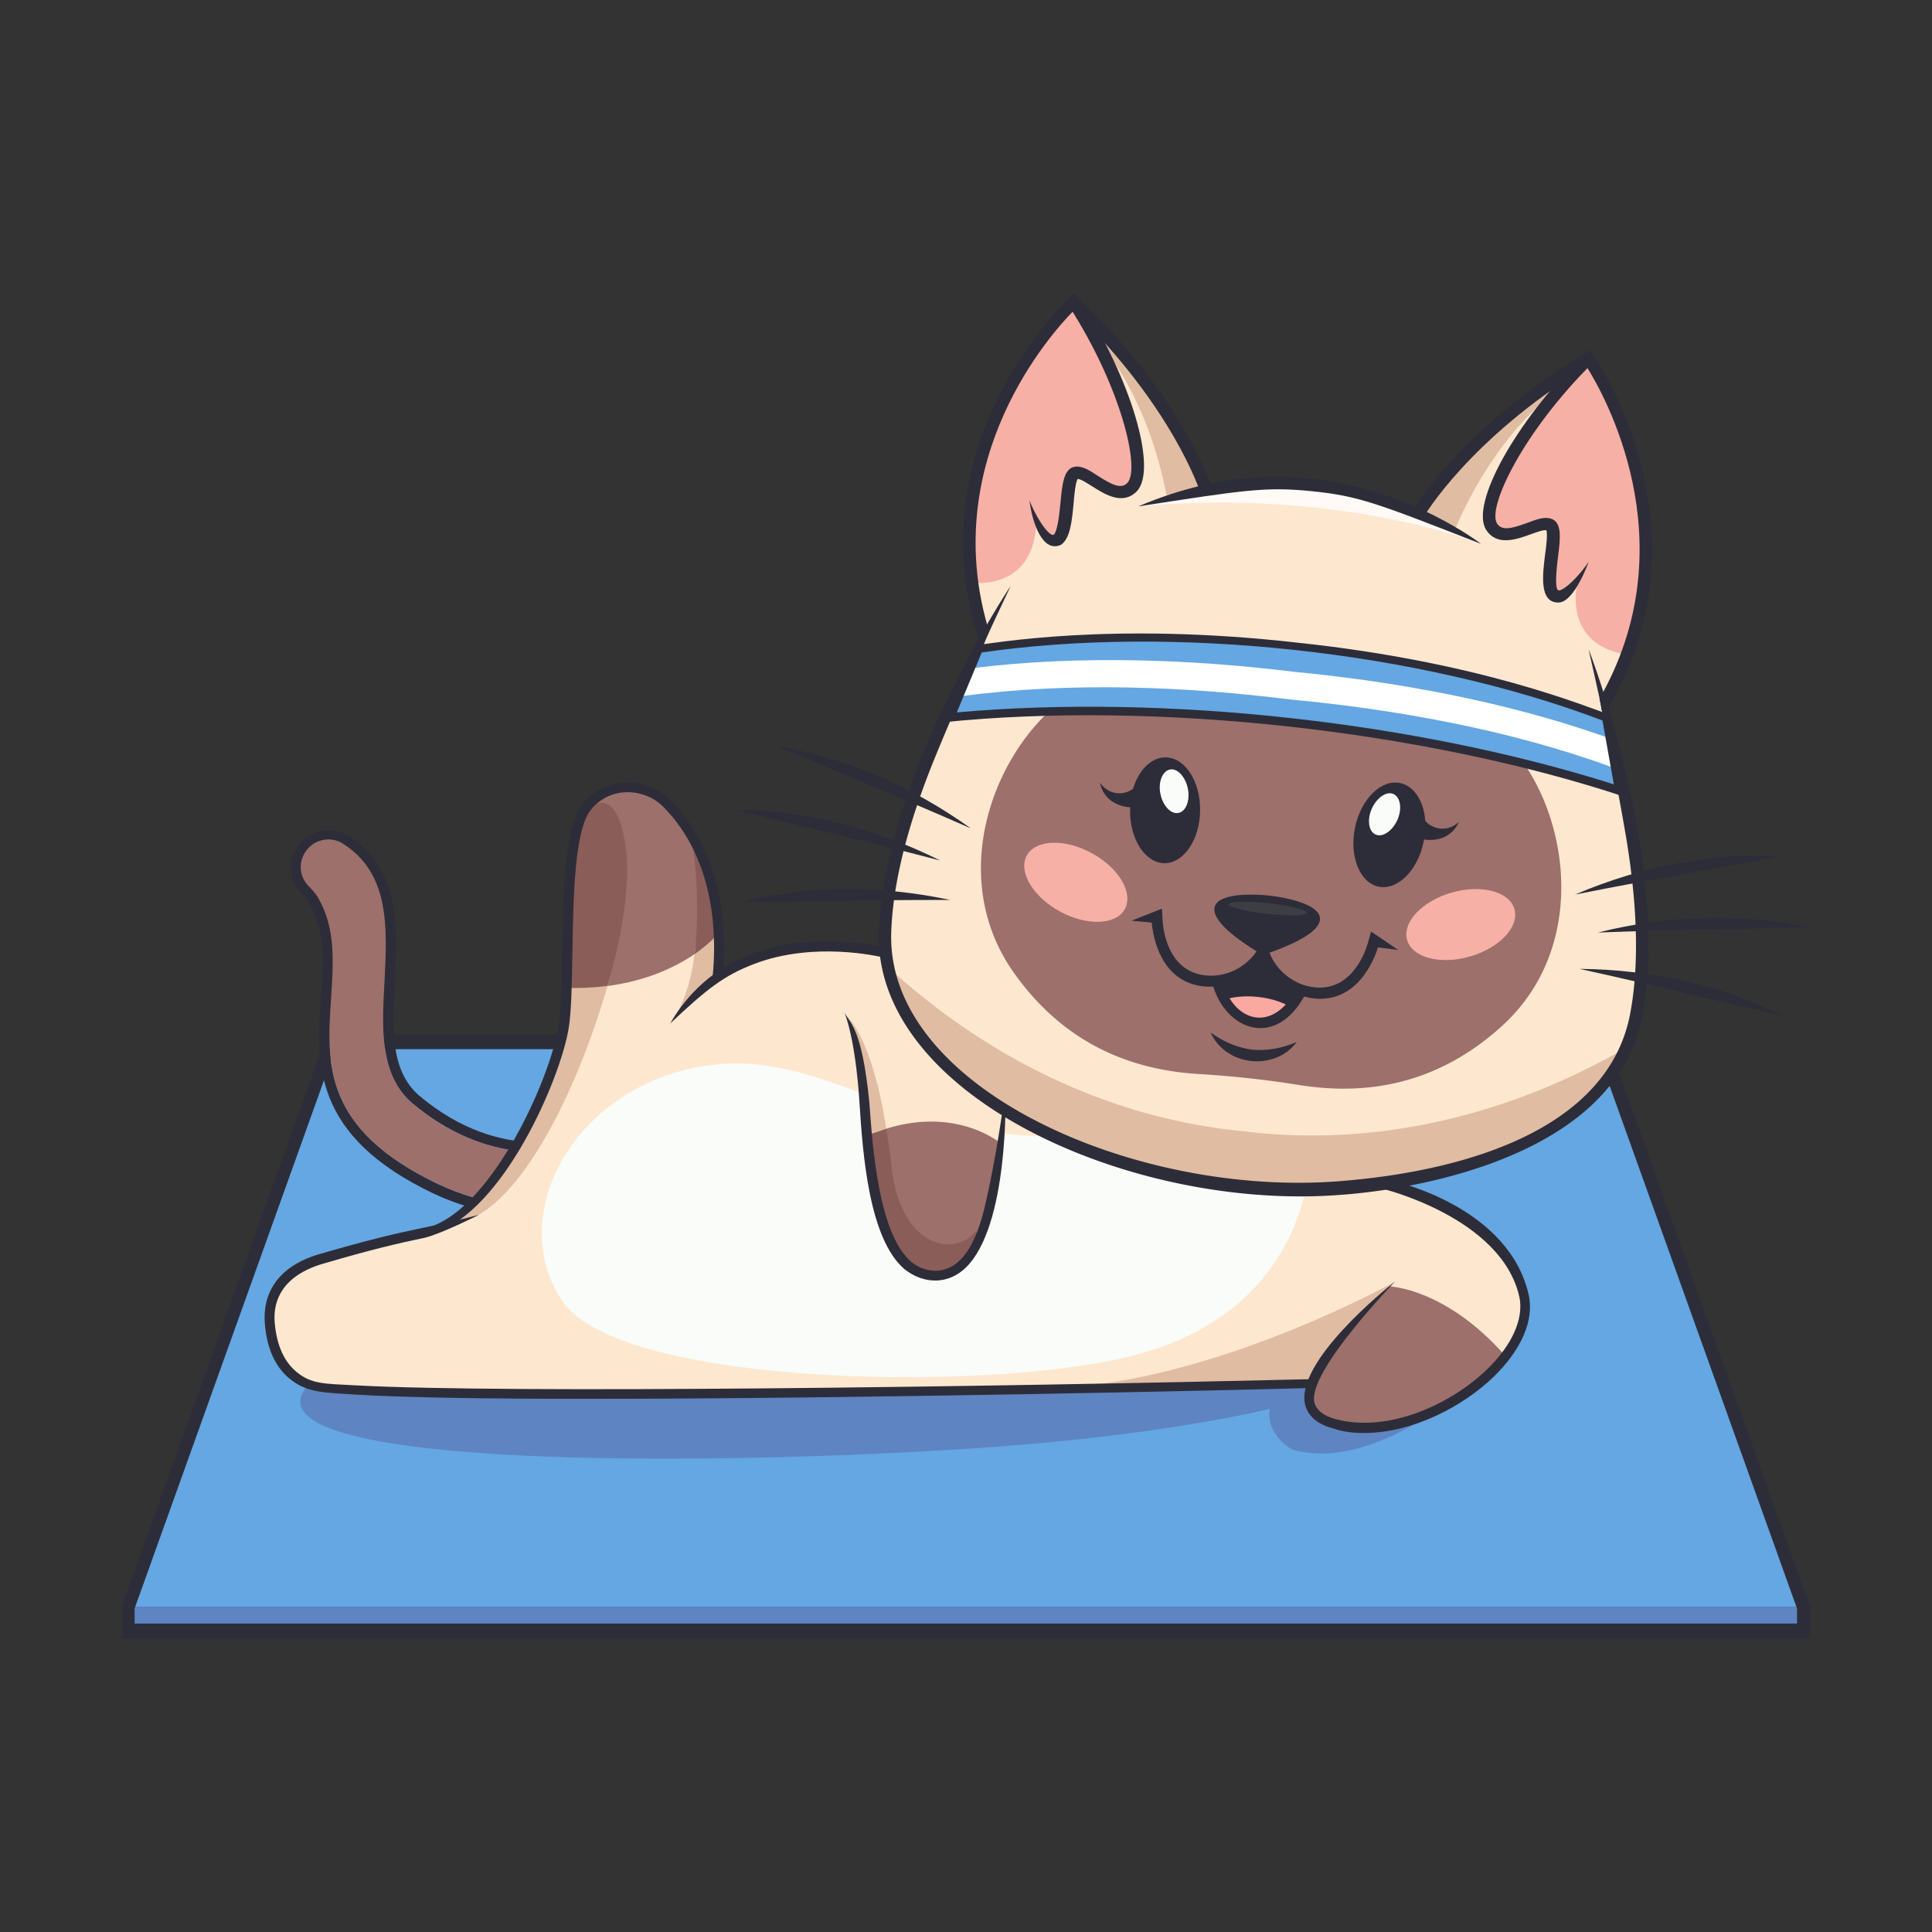 <svg xmlns="http://www.w3.org/2000/svg" xml:space="preserve" width="512" height="512"><rect width="100%" height="100%" fill="#333333" stroke="none"/><path fill="#64A7E2" d="M33.952 425.918h443.996l-53.727-149.853H87.679z"/><path fill="#5E84C2" d="M34.052 425.896h443.896v6.327H34.052z"/><path fill="#2D2D39" d="M425.457 274.204H86.66l-.464 1.156L32.37 425.461l-.036 8.768h447.333v-8.559l-54.21-151.466zm-2.372 3.846 53.144 148.223v3.987H35.671v-3.987L88.815 278.05h334.27z"/><path fill="#5E84C2" d="M396.066 361.441s-29.648 29.648-53.59 22.701c0 0-7.195-3.846-5.954-10.792 0 0-29.152 7.443-81.501 10.668-78.896 4.962-190.293 4.218-173.794-16.499 27.291-34.362 238.796-21.957 238.796-21.957l76.043 15.879z"/><path fill="#2D2D39" d="M115.037 316.37c-32.544-15.41-31.193-34.839-30.02-51.918.676-8.906 1.201-17.45-2.85-24.725-.658-1.17-1.458-2.101-2.382-3.042-3.343-3.488-3.691-8.74-.783-12.625 3.193-4.361 9.49-5.375 13.851-2.183 13.262 8.845 12.496 23.84 11.768 38.34-.664 12.017-1.281 23.416 6.423 30.097 22.329 18.864 43.224 10.747 44.118 10.442 3.338-1.364 6.678-1.11 9.382.961 2.942 2.214 4.621 6.322 4.091 10.014-.501 3.321-2.572 6.025-5.911 7.389-1.017.296-22.453 8.994-47.687-2.75zm40.937-13.189c-.903.429-23.32 8.928-46.821-10.896-8.637-7.498-7.935-20.01-7.253-32.275.672-13.758 1.514-28.125-10.567-36.134-3.18-2.356-7.832-1.714-10.198 1.589-2.081 2.828-1.877 6.7.542 9.247 1.038 1.074 2.076 2.148 2.839 3.575 4.489 8.054 3.822 16.836 3.232 26.247-1.173 17.079-2.383 34.653 28.477 49.313 24.149 11.289 44.567 2.887 45.461 2.582 3.081-1.259 4.002-3.553 4.257-5.275.33-2.712-.929-5.793-3.157-7.58-.352-.276-.705-.551-1.19-.712-1.456-.484-3.302-.749-5.622.319z"/><path fill="#9D706B" d="M155.974 303.181c-.903.429-23.32 8.928-46.821-10.896-8.637-7.498-7.935-20.01-7.253-32.275.672-13.758 1.514-28.125-10.567-36.134-3.18-2.356-7.832-1.714-10.198 1.589-2.081 2.828-1.877 6.7.542 9.247 1.038 1.074 2.076 2.148 2.839 3.575 4.489 8.054 3.822 16.836 3.232 26.247-1.173 17.079-2.383 34.653 28.477 49.313 24.149 11.289 44.567 2.887 45.461 2.582 3.081-1.259 4.002-3.553 4.257-5.275.33-2.712-.929-5.793-3.157-7.58-.352-.276-.705-.551-1.19-.712-1.456-.484-3.302-.749-5.622.319z"/><path fill="#FDE7CF" d="M240.011 254.347s-27.291-8.311-48.38 3.721l-.868-3.225s1.116-34.114-18.483-45.154c0 0-15.754-5.458-19.352 12.405s-2.109 46.643-3.473 51.109c-1.24 4.466-9.924 33.742-18.732 39.944 0 0-12.033 12.033-12.157 12.033-.124.124-23.197 5.086-23.197 5.086l-14.886 4.838-7.195 6.327-1.861 9.304 4.342 11.785 6.451 4.714 49.62 2.481 75.298-.62 83.61-2.109 43.542-.124 13.025-.124s-4.094 9.304 7.815 10.544c12.033 1.241 22.701-2.357 22.701-2.357l16.995-10.668 9.056-13.521-.992-11.164-5.83-10.42s-8.187-8.559-17.863-11.289c-9.678-2.359-139.186-63.516-139.186-63.516z"/><path fill="#9D706B" d="M150.322 256.704c.248-10.668.62-24.314 2.729-34.486.62-3.101 1.613-5.582 2.853-7.443l1.742-.235s2.486-4.953 4.594 11.67c1.24 9.18 2.843 20.942-1.251 35.084 10.544-1.365 18.111-5.086 23.073-8.435 1.737-13.77 2.712-14.427 2.712-14.427.62.744-1.843-11.871-1.347-11.003l-1.613-5.706s-4.838-13.397-21.089-11.909c-13.147.992-13.023 33.989-12.403 46.89z"/><path fill="#8A5D58" d="m191.011 246.656-.248-.868c0 .372 0 .744.124 1.116l.124-.248z"/><path fill="#E0BCA2" d="m185.428 227.304 5.334 18.483c-.496-5.954-1.86-12.777-5.334-18.483zM177.613 271.218l13.149-12.901s.62-4.962.124-11.537c-.62.744-2.853 3.349-6.823 6.078-.867 6.947-2.852 13.646-6.45 18.36z"/><path fill="#2D2D39" d="M177.613 271.218c9.676-9.067 14.089-12.617 22.127-15.717 16.109-6.213 33.502-1.898 33.819-1.898l.744-2.481c-.217-.109-18.369-4.796-35.381 1.747-11.845 4.556-18.13 12.849-21.309 18.349z"/><path fill="#F9FCF8" d="M347.314 304.711s1.241 40.192-43.666 53.59c-36.843 11.04-138.936 9.552-154.566-13.397s3.473-58.055 39.2-62.645c35.85-4.714 60.785 30.02 116.235 15.01 55.45-15.135 42.797 7.442 42.797 7.442z"/><path fill="#E0BCA2" d="M118.69 325.18c.868 0 3.047-1.182 4.039-1.43 15.258-4.466 30.074-34.173 38.262-62.456-3.225.372-6.575.496-10.296.372 0 0-.124-1.861-.248-4.962-.124 8.063-.248 14.514-.744 16.375-1.365 4.466-9.924 33.742-18.732 39.944-.249.124-11.537 11.412-12.281 12.157z"/><path fill="#9D706B" d="M368.402 340.934s14.638.496 30.268 18.111c0 0-16.995 21.585-38.456 19.352s-9.676-18.608-9.676-18.608l17.864-18.855z"/><path fill="#E0BCA2" d="M369.643 339.694s-51.109 28.407-94.03 28.159l71.577-1.737c.124 0 14.142-19.972 22.453-26.422z"/><path fill="#2D2D39" d="M155.781 370.706c72.941 0 173.918-2.357 190.789-2.853l.744-2.357c-87.174 2.098-212.581 3.841-253.27 1.629-8.161-.444-11.552-.288-15.512-3.594-2.765-2.308-5.15-6.253-5.731-12.99-.53-6.145 2.311-12.447 12.519-15.561 13.521-3.97 20.096-5.458 27.167-6.947 4.342-.992 14.39-6.078 14.39-6.078-6.203 1.613-10.668 2.605-15.01 3.473-7.071 1.489-13.646 2.977-27.291 6.947-11.456 3.369-14.952 10.872-14.403 18.212.542 7.244 3.056 11.649 6.054 14.332 4.56 4.081 9.047 4.098 17.165 4.612 13.732.87 36.255 1.175 62.389 1.175z"/><path fill="#2D2D39" d="M361.456 379.762c12.901 0 26.299-7.071 34.362-14.886 7.443-7.195 10.792-15.134 9.304-21.709-5.086-22.825-34.176-29.636-34.3-29.76l-5.046 1.476c.744.124 32.151 7.816 36.865 28.78 1.241 5.706-1.861 12.777-8.559 19.228-9.18 8.932-25.678 16.871-39.82 13.273-3.473-.868-5.458-2.481-5.954-4.59-1.737-8.187 21.461-32.005 21.461-32.005-2.729 2.109-26.299 21.213-23.942 32.501.744 3.225 3.349 5.458 7.815 6.575 2.479.869 5.209 1.117 7.814 1.117z"/><path fill="#8A5D58" d="M184.064 252.858c3.97-2.729 6.202-5.334 6.823-6.078 0-.372 0-.744-.124-1.116l-5.334-18.483a17.653 17.653 0 0 0-1.737-2.481c0 .123 2.109 14.389.372 28.158zM150.322 256.704v.124c.124 3.101.248 4.962.248 4.962 3.721.124 7.195-.124 10.42-.496 4.094-14.018 6.078-27.539 4.838-36.719-2.233-16.623-9.078-10.837-9.078-10.837l-.846 1.037c-1.24 1.861-2.233 4.342-2.853 7.443-2.108 10.048-2.605 23.694-2.729 34.486z"/><path fill="#2D2D39" d="M191.709 256.82c.744-10.544-.079-30.63-13.849-44.648-2.977-3.101-7.195-4.838-11.537-4.838h-.124c-4.094 0-7.939 1.613-10.792 4.59-.248.248-.62.62-.868.992-5.086 6.078-5.334 23.942-5.582 39.696-.124 7.815-.248 15.134-.992 19.476-2.108 13.644-17.367 47.758-34.113 53.092l1.116 1.613c18.483-5.83 33.494-40.812 35.726-54.21.744-4.59.868-12.033.992-19.972.248-14.638.496-32.749 4.962-38.083.248-.248.496-.62.744-.868 2.357-2.357 5.458-3.722 8.932-3.722 3.597 0 7.195 1.489 9.676 4.094 14.018 14.39 13.844 35.308 12.851 44.736l2.858-1.948z"/><path fill="#FDE7CF" d="M270.638 279.721s-4.411 5.274-4.411 12.221c-.124 6.947-3.709 26.281-3.709 26.281l-4.962 13.894-7.071 5.582-8.187-1.613-6.451-8.684-3.97-11.289-2.357-22.701-2.853-16.375-2.977-10.172 46.948 12.856z"/><path fill="#9D706B" d="M240.313 335.467c-.248-.124-.496-.372-.744-.62l.124.248s.248.124.62.372zM234.855 299.12c-2.131 4.714-.372 8.196 0 11.545 2.233 21.957 18.608 23.189 24.314 15.25 0 0-.248 4.59-2.853 8.187a30.765 30.765 0 0 1 1.365-.744l2.853-9.056 4.962-21.089c0 .001-11.413-10.047-30.641-4.093zM229.273 301.229l1.116 5.086a166.648 166.648 0 0 1-.372-5.458l-.744.372z"/><path fill="#E0BCA2" d="M243.663 337.327c-.124 0-2.357-1.241-3.349-1.861 1.365 1.116 2.977 1.861 4.714 2.233 5.83 1.24 9.304-.868 11.289-3.597-2.109 1.116-5.83 3.225-5.954 3.225h-6.7zM234.235 323.806l-3.846-17.367c.124 1.489.124 2.357.124 2.357s.744 18.608 9.056 26.051l-5.334-11.041zM224.527 269.368c1.737 3.846 4.87 21.937 5.49 31.489.952-.408 1.945-.283 2.822-.596.724-.258 1.343-.973 2.016-1.141-3.615-23.878-10.328-29.752-10.328-29.752z"/><path fill="#8A5D58" d="M230.017 300.857c.124 2.233.248 4.094.372 5.458l3.846 17.367 5.334 11.04c.248.248.496.372.744.62 1.116.62 3.225 1.737 3.349 1.861h6.575c.124 0 3.97-2.109 5.954-3.225 2.605-3.473 2.853-8.187 2.853-8.187-5.83 7.939-20.716 4.838-22.825-17.119-.372-3.473-.868-6.575-1.365-9.552-1.488.62-3.1.992-4.837 1.737z"/><path fill="#2D2D39" d="M266.426 289.16s-2.419 18.272-5.645 31.421c-1.391 5.564-3.43 10.588-6.507 13.506-4.858 4.606-10.529 2.306-12.845.263-8.559-7.443-10.172-30.02-11.04-42.177-1.99-19.91-5.102-20.894-6.575-23.817 3.199 8.58 3.96 23.963 3.97 24.065.868 13.397 2.481 35.85 11.909 43.914 4.947 3.958 11.571 4.285 16.405-.55 11.208-11.207 10.433-45.047 10.328-46.625z"/><g><path fill="#FDE7CF" d="M235.352 236.056c2.103-16.618 9.902-37.427 17.454-50.621l6.619-15.736c1.6-3.774.065 1.574-1.83-18.25-1.041-11.775-.925-26.165 3.932-36.902 5.88-12.888 13.647-23.903 23.053-34.598.073.107-.235-.299 3.731 4.884 9.091 7.811 22.125 24.022 30.339 42.015.329.893 1.304 2.352 1.289 2.489 23.739-.58 28.302-.529 28.302-.647.778.176 27.405 6.732 27.505 6.757.011-.1-.272.291 1.263-1.441 11.899-15.866 28.174-29.236 39.247-35.164 4.993-4.203 4.604-3.872 4.699-3.961 19.136 35.017 17.306 51.287 12.998 68.25-.952 4.23-4.216 14.481-8.14 23.04-.054.1-.214-.943 3.338 18.57 3.116 10.008 6.057 26.213 6.45 39.958.933 23.141-5.169 46.754-26.422 56.014-18.724 8.162-36.296 11.975-50.303 13.675-12.309 1.493-27.698 1.511-31.056.765-20.415-2.344-50.663-13.051-76.282-31.7-15.148-11.023-18.627-28.827-16.186-47.397z"/><path fill="#9D706B" d="M291.972 180.031c12.962-4.007 27.014-1.618 37.002 1.357a75.104 75.104 0 0 0 13.209 2.698c4.467.48 8.979.554 13.479.225 10.394-.744 24.63-.034 36.418 6.682 21.209 12.105 33.258 56.731 5.471 81.348-19.664 17.577-40.264 17.341-53.876 15.101-4.2-.67-8.403-1.221-12.625-1.684a259.788 259.788 0 0 0-12.691-1.088c-13.774-.759-33.937-4.986-49.331-26.402-21.802-30.046-.382-71.008 22.944-78.237z"/><path fill="#E0BCA2" d="m289.567 89.31.64.055s13.7 13.867 19.048 42.486l10.686-2.424s-21.105-43.461-30.374-40.117z"/><path fill="#F6B0A6" d="m259.821 119.734-3.017 18.997.978 15.679s15.53 2.243 16.827-15.02c0 0 3.486 4.32 3.838 4.119.262-.197 3.779-3.943 3.779-3.943l1.481-13.999 4.523-.438 7.33 5.77 4.909-1.642s1.093-9.611 1.072-9.974c-.026-.453-4.56-16.294-4.56-16.294l-9.74-17.82-2.699-4.304-12.37 14.433-12.351 24.436z"/><ellipse transform="rotate(-61.399 285.097 233.812)" fill="#F6B0A6" cx="285.096" cy="233.819" rx="8.808" ry="14.801"/><path fill="#2D2D39" d="M299.479 214.621c-.108 7.737 3.979 14.054 9.076 14.129s9.382-6.17 9.49-13.907-3.979-14.054-9.076-14.129c-5.188-.07-9.478 6.085-9.49 13.907z"/><path fill="#2D2D39" d="M291.524 207.432c1.17 6.209 8.455 7.98 13.676 5.41l-3.39-5.265c-2.712 3.519-7.708 3.62-10.286-.145z"/><path fill="#F9FCF8" d="M307.514 210.346c.633 3.147 2.766 5.482 4.745 5.097 1.984-.294 3.18-3.272 2.547-6.42-.633-3.147-2.766-5.482-4.745-5.097s-3.18 3.273-2.547 6.42z"/><path fill="#2D2D39" d="M261.652 165.754c-12.603-44.306 16.772-77.267 22.88-83.434 26.369 25.61 33.454 47.946 33.555 48.122l3.127-.996c-.328-.982-7.631-23.942-35.608-50.643l-1.059-1.031-1.116 1.154c-.433.388-41.146 37.89-24.067 90.582l2.288-3.754z"/><path fill="#2D2D39" d="M272.829 132.639c.736 6.028 3.519 14.033 8.394 11.712 2.446-1.776 2.829-6.254 3.293-10.918.154-2.101.498-5.667 1.086-6.519.821.044 2.52 1.131 3.84 1.965 3.397 2.172 8.11 5.089 11.808 1.332 5.585-5.773-1.414-29.647-14.97-50.616l-3.099 1.345c13.954 21.583 19.1 43.392 15.578 47.048-1.721 1.734-4.16.417-7.743-1.835-2.268-1.509-4.249-2.761-6.142-2.472-2.976.441-3.375 4.647-3.828 9.493-.412 4.594-.907 6.758-1.32 7.764-.276.671-.537 1.465-2.016-.014-1.585-1.585-3.631-5.079-4.881-8.285zM206.123 197.784c17.554 2.833 35.247 10.353 51.167 21.749 0 0-12.339-5.455-25.631-10.964-9.472-3.925-25.536-10.785-25.536-10.785zM195.219 214.667c17.781.021 36.441 4.649 53.963 13.384 0 0-13.046-3.435-27.042-6.772-9.974-2.379-26.921-6.612-26.921-6.612zM196.256 239.074c17.219-4.438 36.443-4.637 55.595-.575 0 0-13.491-.054-27.877.225-10.25.198-27.718.35-27.718.35z"/><path fill="#FFFAF5" d="M392.525 144.138c-11.223-6.446-37.742-24.835-90.865-9.939 0 0 .018.002.046-.004 53.856-4.919 90.919 9.955 90.819 9.943z"/><path fill="#E0BCA2" d="m375.725 135.535 9.908 4.679c11.415-26.783 27.791-37.357 27.791-37.357l.636.085c-8.325-5.271-38.335 32.593-38.335 32.593zM430.749 277.813c-15.763 8.968-53.104 27.839-101.231 21.992l-.006-.001-.006-.001c-48.153-4.697-80.506-31.098-94.074-43.377a.426.426 0 0 0-.076-.072c1.687 10.461 6.505 20.096 16.187 27.194 16.759 12.203 33.341 19.774 46.75 24.448a.13.13 0 0 1 .061.025c16.15 5.613 27.703 7.016 29.461 7.218h.003l.006.001h.003c1.76.184 13.343 1.314 30.324-.671.019-.007.038-.014.065-.011 14.103-1.662 31.93-5.465 50.933-13.752 10.989-4.835 17.778-13.199 21.688-23.047-.029.015-.058.03-.088.054z"/><path fill="#F6B0A6" d="m429.749 112.551-8.954-16.768-3.567 3.618-13.365 15.29s-7.855 14.484-7.978 14.921c-.099.35-1.111 9.97-1.111 9.97l4.438 2.666 8.404-4.047 4.321 1.406-1.583 13.988s2.623 4.418 2.836 4.667c.3.273 4.658-3.106 4.658-3.106-2.47 17.134 13.158 18.221 13.158 18.221l4.348-15.095 1.165-19.2-6.77-26.531z"/><ellipse transform="rotate(-16.104 387.148 245.018)" fill="#F6B0A6" cx="387.124" cy="245.01" rx="14.8" ry="8.808"/><path fill="#2D2D39" d="M371.01 207.508c-4.993-1.03-10.349 4.253-11.918 11.83s1.263 14.601 6.256 15.631 10.349-4.253 11.918-11.83c1.681-7.64-1.175-14.577-6.256-15.631z"/><path fill="#2D2D39" d="m376.516 215.757-4.449 4.407c4.541 3.638 12.036 3.486 14.522-2.323-3.331 3.118-8.187 1.938-10.073-2.084z"/><path fill="#F9FCF8" d="M369.25 210.408c-1.849-.804-4.437 1.014-5.736 3.95-1.299 2.936-.776 6.102 1.097 6.819 1.849.804 4.437-1.014 5.736-3.95s.752-6.015-1.097-6.819z"/><path fill="#2D2D39" d="m421.457 92.762-1.257.778c-33.092 20.014-45.19 40.85-45.723 41.738l2.837 1.649c.137-.15 11.887-20.424 43.174-39.721 4.629 7.342 26.296 45.617 4.404 86.146-.347.563-.719 1.212-1.003 1.887.215.91.406 1.907.572 2.991l1.038.67c.211-.412.508-.8.694-1.125 28.077-47.748-3.557-93.171-3.895-93.644l-.841-1.369z"/><path fill="#2D2D39" d="M412.535 155.661c-.218-.992-.274-3.194.354-8.05.606-4.829 1.127-9.022-1.683-10.097-1.786-.692-3.991.102-6.532 1.084-3.986 1.424-6.653 2.182-7.957.116-2.647-4.331 7.095-24.51 25.39-42.562l-2.678-1.909c-17.772 17.539-29.827 39.259-25.624 46.103 2.798 4.468 8.03 2.64 11.816 1.254 1.47-.529 3.363-1.222 4.174-1.088.39.959-.046 4.515-.35 6.599-.568 4.746-1.745 12.807 3.725 12.559 4.128-.252 7.856-10.805 7.856-10.805-1.957 2.922-4.79 5.959-6.681 7.11-1.409.857-1.64.459-1.81-.314zM307.923 240.807l.119 2.166c0 .001.006.172.014.267l.041.637c.124 2.228 1.246 13.404 11.197 14.596 4.854.584 9.843-1.491 13.04-5.447.222-.298.445-.612.66-.925-4.801-2.973-10.508-7.144-11.126-10.485-.153-.834.016-1.579.508-2.22 1.91-2.422 8.717-2.621 13.98-2.055 5.248.584 11.852 2.252 13.193 5.033.34.728.345 1.493.014 2.274-1.389 3.28-8.682 6.272-13.131 7.828.142.353.291.706.438 1.035 2.27 4.566 6.68 7.656 11.559 8.152 9.971.99 13.487-9.678 14.09-11.829l.179-.619c.027-.083.07-.249.072-.255l.584-2.083 7.175 4.863-5.337-.675c-1.219 3.805-5.732 14.722-17.041 13.537l-.061-.014c-5.806-.691-11.038-4.407-13.664-9.671-3.738 4.583-9.635 7.065-15.408 6.486l-.125-.003c-11.265-1.289-13.308-12.923-13.674-16.902l-5.357-.495 8.061-3.196zM331.88 278.177c3.896.353 7.91-.368 11.764-2.046-5.778 7.858-18.866 6.425-22.807-2.497 3.4 2.472 7.163 4.044 11.043 4.543zM301.678 134.188c23.912-10.144 41.403-7.794 46.213-7.298 25.667 2.648 44.707 17.29 44.607 17.244-27.375-10.678-32.299-12.723-45.063-13.982-12.113-1.195-17.72-.287-45.73 4.041-.028.006-.046.004-.046.004.009-.001.01-.01.019-.009zM472.054 226.903c-17.751-1.033-36.653 2.481-54.661 10.162 0 0 13.227-2.656 27.396-5.158 10.097-1.783 27.265-5.004 27.265-5.004zM479.046 245.744c-17.365-3.827-36.584-3.347-55.58 1.389 0 0 13.481-.53 27.867-.76 10.252-.163 27.713-.629 27.713-.629zM472.752 269.349c-15.85-8.059-34.576-12.413-54.153-12.591 0 0 13.183 2.867 27.168 6.252 9.965 2.411 26.985 6.339 26.985 6.339z"/><path fill="#3D3D44" d="M325.632 239.611c.097-.556 2.776-.746 6.565-.56l.027.003c1.205.059 2.524.158 3.903.282l.006.001h.006c1.374.178 2.683.367 3.872.57l.027.003c3.739.638 6.314 1.404 6.288 1.967-.045.826-4.706.909-10.5.312l-.006-.001-.006-.001c-5.784-.67-10.317-1.76-10.182-2.576z"/><path fill="#2D2D39" d="M259.354 169.327c1.205-2.13 5.316-9.273 8.482-14.032-.44 1.019-5.826 12.212-6.885 14.942-3.799 8.4-8.713 19.592-13.506 31.323-5.823 14.427-10.732 30.529-11.255 45.383-1.493 41.189 64.185 70.254 118.416 66.11 31.787-2.426 71.618-12.928 77.456-44.662 2.703-14.615 1.395-31.399-1.168-46.744-2.141-12.49-4.517-24.48-6.408-33.503a38.027 38.027 0 0 0-.572-2.991c-1.649-7.54-2.802-12.488-2.916-13.086.327.847 1.901 4.97 3.895 11.286.466 1.358.908 2.803 1.35 4.248 5.896 19.586 14.09 53.781 9.064 81.327-8.056 43.758-78.536 47.601-80.281 47.736-55.16 4.256-123.692-26.339-122.12-69.898 1.054-27.981 16.453-59.594 26.448-77.439z"/><g><path fill="#2D2D39" d="m342.082 262.504-2.921-1.817-3.869-3.419-.455-1.547-.493-.054-.493-.054-.779 1.412-4.517 2.5-3.245 1.142-2.233-.12.096.26c.205.634.558 1.746 1.145 2.996.164.33.327.66.514 1.005.209.372.429.758.687 1.136 1.408 2.188 3.553 4.245 6.698 4.589l.493.054.493.054c3.145.344 5.685-1.199 7.532-3.031.334-.313.632-.642.916-.96.257-.296.488-.583.719-.87.843-1.093 1.428-2.102 1.766-2.677l.15-.233-2.204-.366z"/><path fill="#F9A9A0" d="M341.582 266.614c-.012-.001-.011-.014-.023-.015-1.072-.579-3.929-1.953-8.148-2.402-4.216-.474-7.303.249-8.475.582-.012-.001-.014.011-.026.01h-.001l.001.003.61 1.152.947 1.838 2.963 2.571 3.208.9 3.327-.185 3.449-1.869 1.322-1.59.845-.993.001-.002z"/><path fill="#2D2D39" d="m336.944 256.139-.627-2.254-3.512-.385c-1.385 2.6-.304 1.615-5.076 4.311-3.319 1.229-1.762 1.007-7.007.823l.573 2.038c3.355 12.411 16.927 17.574 24.706 2.704l1-1.866c-5.337-.985-4.371-.259-10.057-5.371zm-12.477 5.484c1.36.068.465.246 4.426-1.147 5.726-3.057 4.874-2.457 5.274-3.181.233.791-.461.028 4.353 4.168 3.7 2.314 2.838 1.928 4.181 2.156-6.112 9.619-15.024 6.934-18.234-1.996z"/></g><g><path fill="#64A7E2" d="M425.75 190.177c-48.992-18.749-114.444-25.952-166.473-18.228-3.854 9.184-1.585 3.784-7.602 18.136 55.785-5.264 123.817 2.094 177.571 19.444-3.45-19.108-1.694-9.4-3.496-19.352z"/><path fill="#FFF" d="M255.139 184.45c29.011-3.849 59.745-2.459 86.903.926 27.247 2.572 57.522 7.855 85.013 17.891l-1.376-7.924c-27.223-9.632-56.565-14.8-82.833-17.315-26.19-3.229-56.161-4.515-84.823-1.002l-2.884 7.424z"/><path fill="#2D2D39" d="M426.707 189.407c-6.221-1.971-34.077-13.943-83.015-19.111-49.788-5.644-81.025.324-85.184.694-4.934 11.864.577-1.389-8.475 20.412 55.874-5.723 127.163 2.073 180.53 19.767-.018-.104-3.421-19.316-3.856-21.762zm-173.142-.613c4.222-10.168 2.847-6.812 6.605-15.875 50.199-7.306 115.581-.55 164.499 18.012 1.877 10.615.978 5.44 3.013 16.928-52.046-16.532-118.974-24.011-174.117-19.065z"/></g></g></svg>